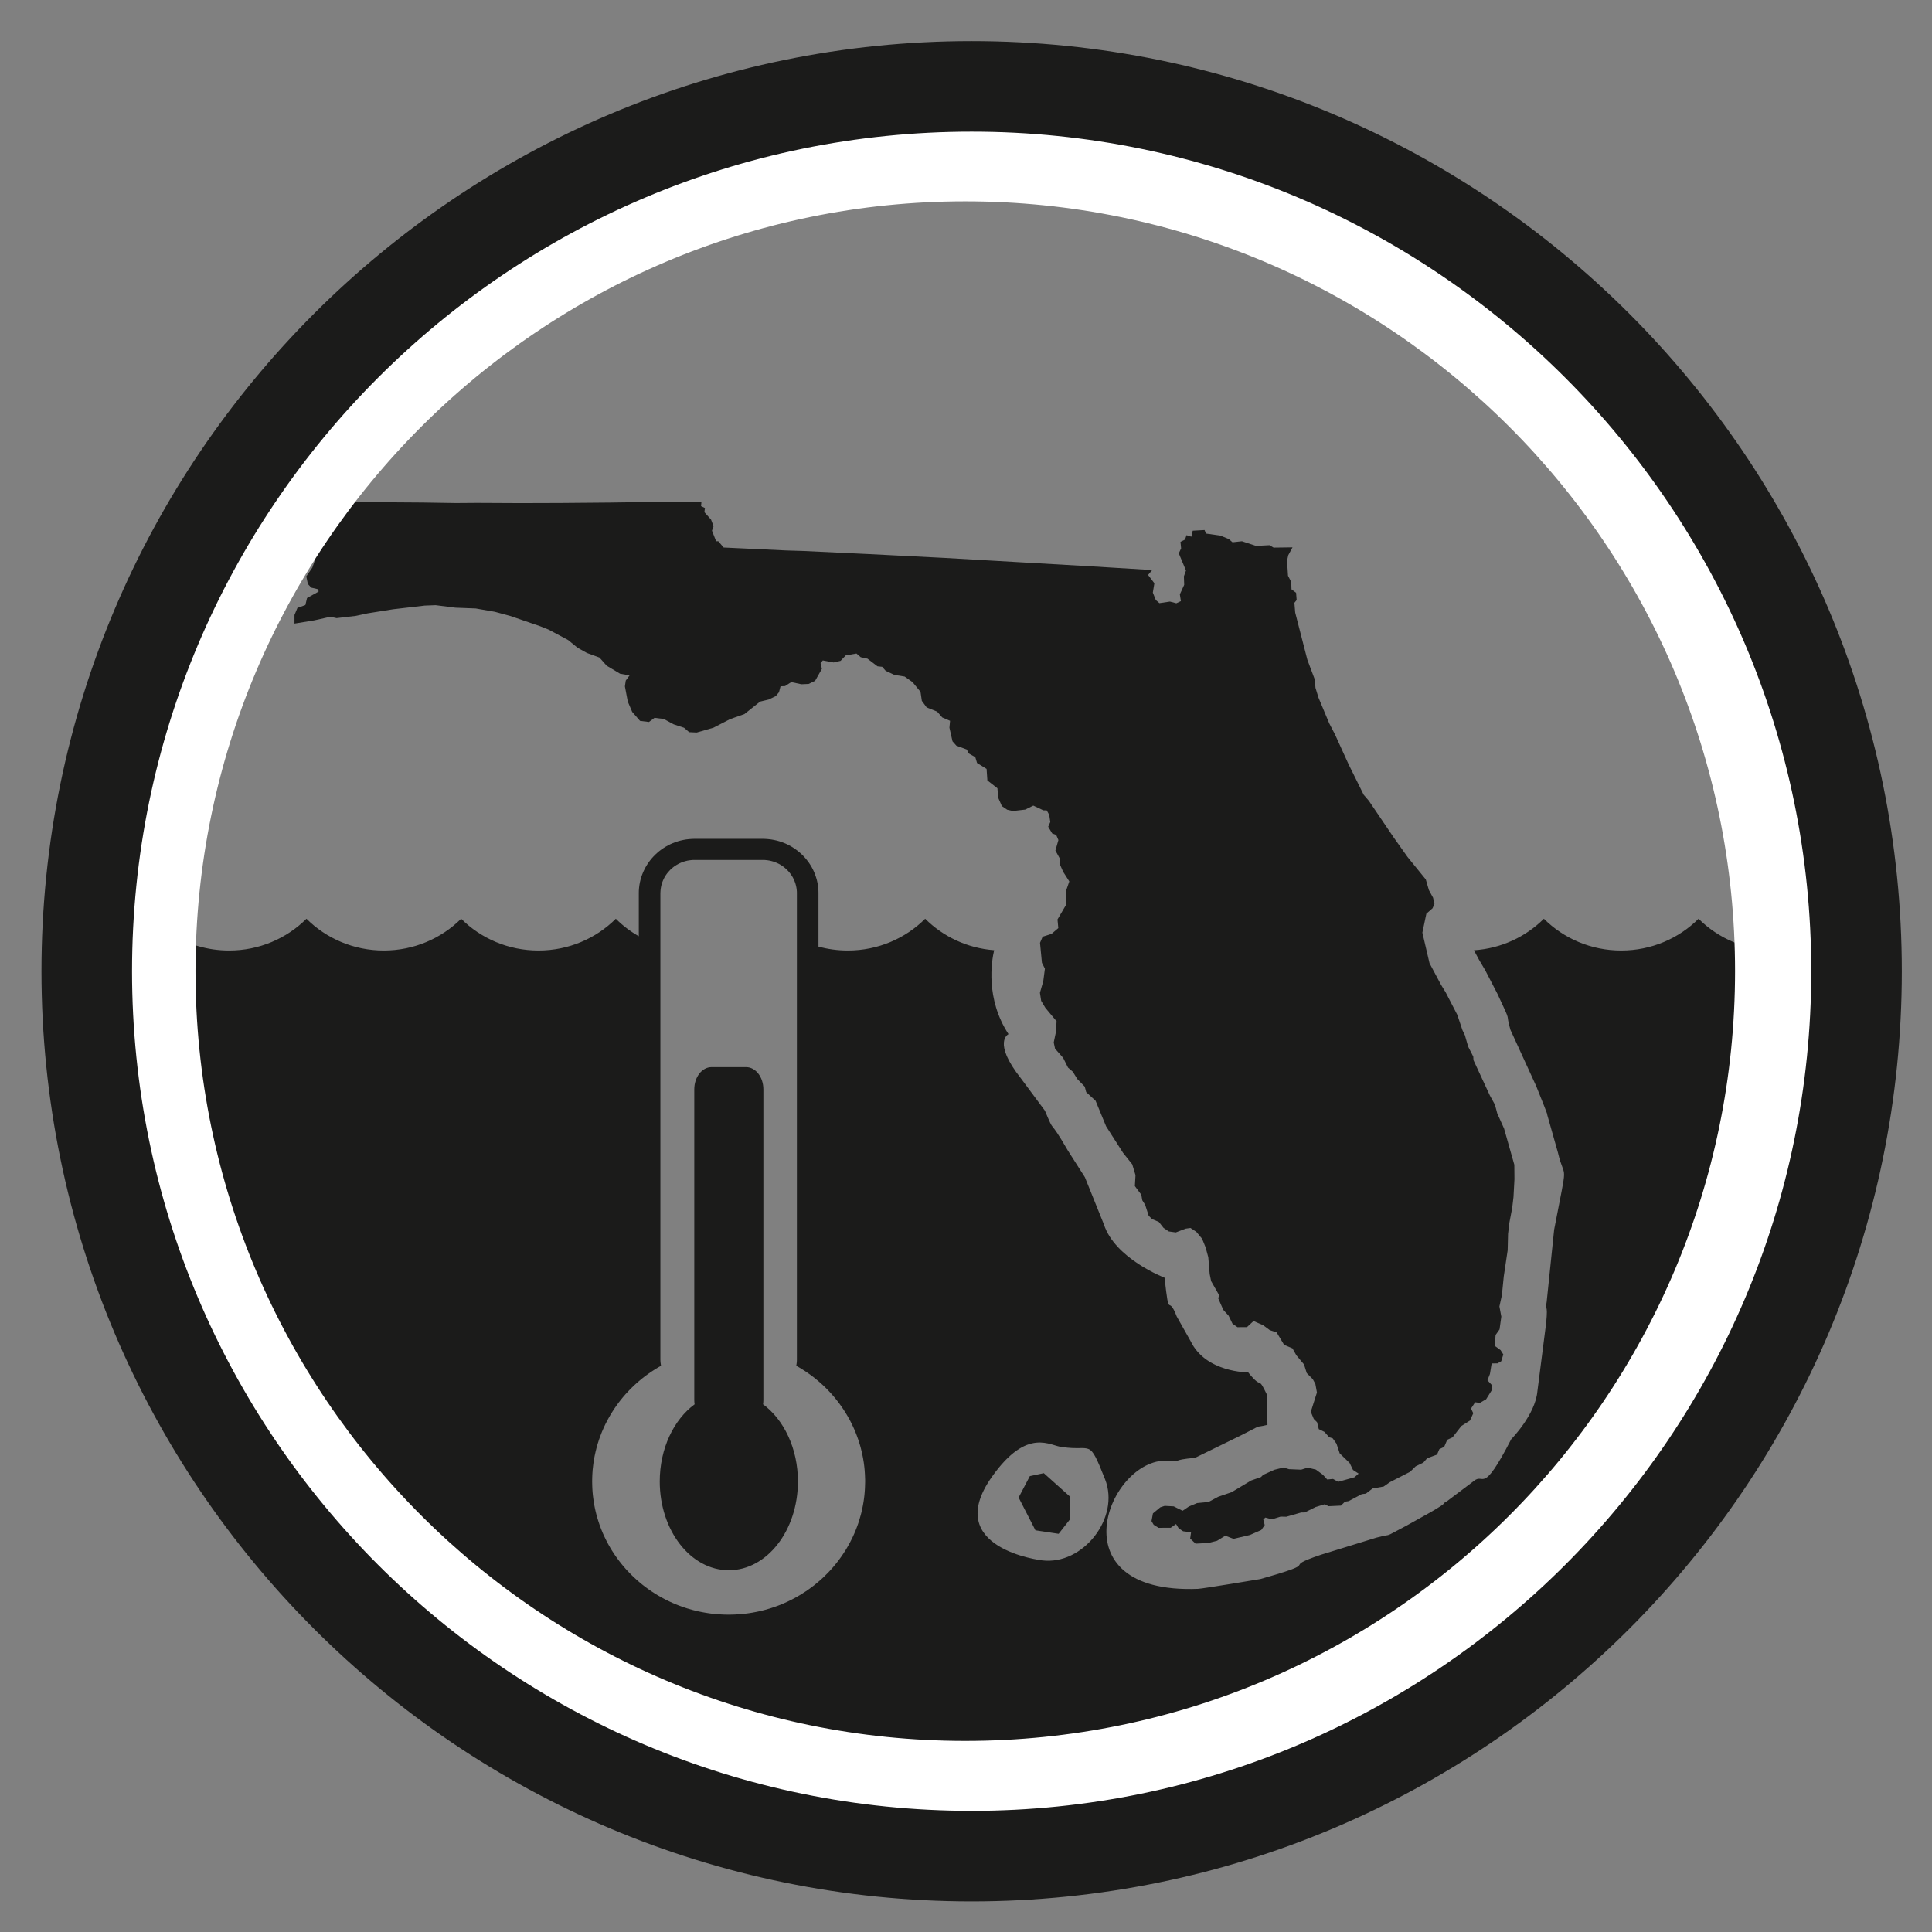 <?xml version="1.0" encoding="UTF-8" standalone="no"?><!DOCTYPE svg PUBLIC "-//W3C//DTD SVG 1.1//EN" "http://www.w3.org/Graphics/SVG/1.1/DTD/svg11.dtd"><svg width="100%" height="100%" viewBox="0 0 64 64" version="1.1" xmlns="http://www.w3.org/2000/svg" xmlns:xlink="http://www.w3.org/1999/xlink" xml:space="preserve" xmlns:serif="http://www.serif.com/" style="fill-rule:evenodd;clip-rule:evenodd;stroke-miterlimit:10;"><rect x="0" y="0" width="64" height="64" fill="#808080" stroke="none"/><g id="Florida-Impacts" serif:id="Florida Impacts"><path d="M48.826,31.479c0.906,-0.06 1.72,-0.448 2.317,-1.044c0.651,0.649 1.559,1.052 2.562,1.052c1.004,0 1.912,-0.403 2.562,-1.052c0.651,0.649 1.559,1.052 2.562,1.052c1.004,0 1.912,-0.403 2.562,-1.052c0.036,0.036 0.072,0.07 0.109,0.104c-0.565,17.187 -13.254,30.948 -28.803,30.948c-15.865,0 -28.752,-14.325 -28.822,-32l0.473,0c0.576,1.182 1.812,2 3.242,2c1.003,0 1.911,-0.403 2.562,-1.052c0.651,0.649 1.559,1.052 2.562,1.052c1.003,0 1.911,-0.403 2.562,-1.052c0.651,0.649 1.559,1.052 2.562,1.052c1.003,0 1.911,-0.403 2.562,-1.052c0.225,0.225 0.481,0.42 0.761,0.579l0,-1.433l0.002,-0.083l0.007,-0.091l0.012,-0.091l0.016,-0.088l0.021,-0.088l0.025,-0.086l0.029,-0.083l0.033,-0.082l0.038,-0.08l0.04,-0.078l0.045,-0.076l0.048,-0.073l0.051,-0.07l0.054,-0.068l0.059,-0.065l0.06,-0.063l0.065,-0.059l0.066,-0.057l0.07,-0.053l0.072,-0.05l0.075,-0.047l0.078,-0.044l0.079,-0.04l0.082,-0.036l0.084,-0.032l0.087,-0.029l0.087,-0.024l0.09,-0.02l0.091,-0.016l0.092,-0.011l0.094,-0.007l0.085,-0.003l2.279,0l0.085,0.003l0.093,0.007l0.092,0.011l0.091,0.016l0.091,0.02l0.087,0.024l0.086,0.029l0.084,0.032l0.082,0.036l0.08,0.04l0.078,0.044l0.074,0.047l0.072,0.05l0.07,0.053l0.067,0.057l0.064,0.059l0.061,0.063l0.058,0.065l0.054,0.068l0.052,0.07l0.048,0.073l0.045,0.076l0.041,0.078l0.037,0.08l0.032,0.082l0.029,0.083l0.026,0.086l0.02,0.088l0.017,0.088l0.011,0.091l0.007,0.091l0.002,0.083l0,1.776c0.309,0.085 0.636,0.13 0.973,0.13c1.003,0 1.911,-0.403 2.562,-1.052c0.59,0.589 1.391,0.975 2.284,1.042c-0.084,0.36 -0.293,1.604 0.476,2.78c0,0 -0.547,0.255 0.415,1.47l0.791,1.065c0.364,0.865 0.068,0.124 0.763,1.325l0.562,0.881c0,0 0.627,1.556 0.627,1.556c0.367,1.143 2.011,1.772 2.011,1.772c0.167,1.477 0.1,0.486 0.404,1.285l0.464,0.824c0.504,1.038 1.903,1.027 1.903,1.027c0.501,0.626 0.294,0.06 0.621,0.739l0.017,0.999c-0.494,0.122 -0.056,-0.067 -0.878,0.349l-1.518,0.742c-0.863,0.082 -0.318,0.119 -0.929,0.095c-1.941,-0.075 -3.737,4.429 1.021,4.247c0.164,-0.006 2.068,-0.325 2.068,-0.325c2.207,-0.627 0.546,-0.313 2.013,-0.807l1.833,-0.565c0.628,-0.165 0.144,0.048 0.992,-0.395l0.809,-0.451c0.659,-0.382 0.29,-0.225 0.538,-0.361l0.884,-0.666c0.355,-0.301 0.262,0.517 1.241,-1.385c0,0 0.798,-0.809 0.868,-1.587l0.291,-2.27c0.068,-0.702 -0.046,-0.358 0.016,-0.689l0.248,-2.397c0.468,-2.45 0.367,-1.531 0.124,-2.56l-0.34,-1.2c-0.053,-0.162 0.111,0.217 -0.378,-0.996l-0.854,-1.865c-0.191,-0.663 0.08,-0.105 -0.428,-1.187l-0.406,-0.784c-0.206,-0.339 -0.221,-0.375 -0.375,-0.664Zm-23.558,-2.992l-2.261,0l-0.059,0.001l-0.057,0.005l-0.056,0.007l-0.056,0.009l-0.054,0.013l-0.054,0.015l-0.053,0.017l-0.051,0.02l-0.05,0.022l-0.048,0.024l-0.048,0.027l-0.045,0.028l-0.046,0.031l-0.042,0.033l-0.041,0.035l-0.04,0.036l-0.036,0.039l-0.036,0.04l-0.034,0.041l-0.031,0.043l-0.03,0.045l-0.027,0.046l-0.025,0.048l-0.022,0.049l-0.021,0.05l-0.017,0.051l-0.016,0.052l-0.012,0.054l-0.01,0.054l-0.007,0.055l-0.004,0.056l-0.003,0.057l0,15.441c0,0 0.001,0.042 0.001,0.042c0.001,0.009 0.001,0.019 0.002,0.029l0.002,0.025l0.002,0.019l0.006,0.045l0.009,0.052l-0.049,0.028c-0.177,0.101 -0.346,0.215 -0.507,0.338l-0.049,0.038l-0.053,0.043c-0.082,0.066 -0.161,0.136 -0.237,0.207l-0.063,0.061c-0.067,0.065 -0.131,0.132 -0.194,0.201l-0.03,0.033l-0.047,0.054l-0.018,0.021c-0.02,0.024 -0.04,0.049 -0.06,0.073l-0.014,0.017l-0.045,0.057l-0.043,0.057l-0.043,0.058l-0.042,0.059l-0.041,0.059l-0.04,0.06l-0.039,0.061l-0.038,0.061l-0.037,0.062l-0.063,0.112c-0.029,0.052 -0.057,0.106 -0.084,0.16l-0.023,0.048l-0.031,0.065l-0.026,0.059l-0.003,0.007l-0.004,0.009l-0.024,0.056l-0.001,0.002l-0.001,0.001l-0.027,0.067l-0.025,0.067l-0.026,0.069l-0.025,0.069l-0.022,0.069l-0.02,0.061l-0.003,0.009l-0.006,0.021l-0.013,0.046l-0.001,0.003l0,0.001l-0.02,0.07l-0.018,0.072l-0.013,0.052l-0.004,0.019l-0.003,0.014l-0.013,0.059l-0.013,0.06l-0.002,0.012l-0.005,0.024l-0.009,0.049l-0.012,0.074l-0.009,0.061l-0.002,0.013l-0.001,0.009l-0.008,0.065l-0.016,0.14l-0.001,0.01l-0.001,0.012l-0.004,0.063l-0.005,0.076l-0.003,0.076l-0.002,0.077l-0.001,0.076l0.002,0.114l0.004,0.113l0.007,0.112l0.01,0.112l0.014,0.111l0.015,0.11l0.018,0.105l0.001,0.008l0.021,0.104l0.022,0.1l0.004,0.016l0.024,0.097l0.03,0.105l0.032,0.105l0.03,0.091l0.008,0.025l0.032,0.088l0.04,0.101l0.039,0.095l0.006,0.014l0.041,0.09l0.047,0.096l0.046,0.093l0.004,0.008l0.049,0.089l0.053,0.093l0.052,0.086l0.007,0.011l0.055,0.085l0.059,0.089l0.063,0.087l0.064,0.086l0.066,0.084l0.06,0.074l0.018,0.02l0.06,0.07l0.072,0.079l0.074,0.077l0.076,0.076l0.078,0.074l0.079,0.072l0.082,0.071l0.069,0.058l0.013,0.01l0.018,0.015l0.04,0.031c0.015,0.012 0.031,0.024 0.047,0.036l0.066,0.049l0.074,0.053l0.028,0.02l0.075,0.05l0.073,0.047l0.018,0.012l0.022,0.013l0.06,0.037l0.017,0.01l0.088,0.05l0.095,0.052l0.092,0.048l0.013,0.006l0.066,0.032l0.024,0.012l0.023,0.011l0.078,0.035l0.089,0.038l0.021,0.009l0.073,0.029l0.033,0.013l0.089,0.032l0.104,0.036l0.08,0.026c0.055,0.017 0.111,0.033 0.166,0.048l0.074,0.019l0.1,0.024l0.016,0.004l0.102,0.021l0.112,0.021l0.112,0.018l0.074,0.011c0.025,0.003 0.05,0.006 0.074,0.009l0.077,0.008l0.115,0.01l0.115,0.007l0.086,0.004c0.022,0.001 0.045,0.001 0.068,0.001l0.078,0.001l0.079,-0.001c0.022,0 0.045,0 0.067,-0.001l0.087,-0.004l0.115,-0.007l0.114,-0.01l0.077,-0.008c0.027,-0.003 0.053,-0.006 0.08,-0.01l0.07,-0.01l0.107,-0.017l0.004,-0.001l0.004,-0.001l0.107,-0.02l0.102,-0.021l0.008,-0.002l0.009,-0.002l0.099,-0.024l0.074,-0.019c0.056,-0.015 0.111,-0.031 0.166,-0.048l0.08,-0.026l0.105,-0.036l0.089,-0.032l0.014,-0.006l0.019,-0.007l0.073,-0.029l0.01,-0.005l0.01,-0.004l0.09,-0.038l0.001,-0.001l0.002,-0.001l0.074,-0.033l0.024,-0.011l0.024,-0.012l0.066,-0.032l0.008,-0.004l0.005,-0.002l0.091,-0.048l0.096,-0.052l0.087,-0.05l0.007,-0.004l0.011,-0.006l0.06,-0.037l0.021,-0.013l0.018,-0.012l0.073,-0.047l0.076,-0.05l0.014,-0.01l0.014,-0.01l0.074,-0.053l0.065,-0.049c0.016,-0.012 0.032,-0.024 0.048,-0.036l0.039,-0.031c0.046,-0.037 0.091,-0.074 0.136,-0.113l0.047,-0.041l0.079,-0.072l0.077,-0.074l0.076,-0.076l0.074,-0.077l0.072,-0.079l0.061,-0.07l0.01,-0.011l0.007,-0.009l0.06,-0.074l0.067,-0.084l0.063,-0.086l0.063,-0.087l0.059,-0.089l0.055,-0.085l0.004,-0.005l0.004,-0.006l0.051,-0.086l0.053,-0.093l0.049,-0.089l0.003,-0.005l0.001,-0.003l0.047,-0.093l0.047,-0.096l0,-0.001l0,-0.001l0.04,-0.088l0.004,-0.009l0.004,-0.011l0.03,-0.071l0.008,-0.018l0.005,-0.014l0.034,-0.087l0.032,-0.088l0.005,-0.013l0.004,-0.012l0.03,-0.091l0.031,-0.105l0.03,-0.105l0.025,-0.097l0.002,-0.009l0.001,-0.007l0.022,-0.1l0.021,-0.104l0.001,-0.004l0,-0.004l0.018,-0.105l0.016,-0.11l0.013,-0.111l0.01,-0.112l0.007,-0.112l0.004,-0.113l0.003,-0.114l-0.001,-0.076l-0.003,-0.077l-0.003,-0.076l-0.005,-0.076l-0.004,-0.063c-0.003,-0.035 -0.006,-0.07 -0.01,-0.104l-0.007,-0.058l-0.008,-0.066l-0.002,-0.008l-0.001,-0.013l-0.01,-0.061l-0.012,-0.074l-0.009,-0.049l-0.005,-0.024l-0.002,-0.011l-0.013,-0.061l-0.012,-0.06l-0.003,-0.013l-0.005,-0.019l-0.013,-0.052l-0.018,-0.072l-0.019,-0.071l-0.016,-0.052l-0.005,-0.018l-0.003,-0.008l-0.019,-0.062l-0.023,-0.069l-0.042,-0.117l-0.008,-0.021l-0.011,-0.029l-0.015,-0.038l-0.028,-0.068l-0.028,-0.067l-0.03,-0.066l-0.031,-0.065l-0.026,-0.054l-0.005,-0.012l-0.012,-0.022l-0.016,-0.032l-0.005,-0.01l-0.007,-0.013l-0.013,-0.024l-0.014,-0.027l-0.006,-0.01l-0.03,-0.053l-0.036,-0.063l-0.037,-0.062l-0.038,-0.061l-0.039,-0.061l-0.04,-0.06l-0.041,-0.059l-0.042,-0.059l-0.033,-0.046l-0.009,-0.012l-0.012,-0.016l-0.032,-0.041l-0.045,-0.057l-0.031,-0.039l-0.014,-0.017l-0.013,-0.015l-0.034,-0.04l-0.047,-0.054l-0.048,-0.053l0,-0.001l-0.002,-0.002l-0.035,-0.037l-0.012,-0.013l-0.011,-0.012l-0.04,-0.041l-0.032,-0.033l-0.018,-0.018l-0.01,-0.01l-0.094,-0.09l-0.044,-0.04l-0.009,-0.008l-0.012,-0.011l-0.043,-0.038l-0.028,-0.024l-0.026,-0.023l-0.018,-0.014l-0.039,-0.032l-0.097,-0.078c-0.034,-0.026 -0.068,-0.051 -0.102,-0.076l-0.03,-0.022l-0.051,-0.035l-0.009,-0.007l-0.01,-0.007l-0.05,-0.034l-0.036,-0.024c-0.037,-0.024 -0.075,-0.048 -0.113,-0.071l-0.029,-0.018l-0.006,-0.004l-0.004,-0.002l-0.041,-0.024l-0.018,-0.011l-0.018,-0.01l-0.046,-0.026c0,0 0.009,-0.052 0.009,-0.052l0.006,-0.05l0.001,-0.002l0,-0.006l0.003,-0.035l0.001,-0.013l0,-0.012l0.001,-0.042l0,-13.955l0,-1.486l-0.001,-0.057l-0.005,-0.056l-0.007,-0.055l-0.01,-0.054l-0.013,-0.054l-0.015,-0.052l-0.018,-0.051l-0.02,-0.05l-0.023,-0.049l-0.024,-0.048l-0.028,-0.046l-0.03,-0.045l-0.031,-0.043l-0.033,-0.041l-0.036,-0.04l-0.037,-0.039l-0.04,-0.036l-0.041,-0.035l-0.042,-0.033l-0.045,-0.031l-0.045,-0.028l-0.047,-0.027l-0.05,-0.024l-0.05,-0.022l-0.051,-0.02l-0.052,-0.017l-0.054,-0.015l-0.055,-0.013l-0.055,-0.009l-0.057,-0.007l-0.057,-0.005l-0.058,-0.001Zm-0.553,6.863c0.316,0 0.573,0.329 0.573,0.735l0,10.294c0,0.048 -0.004,0.096 -0.011,0.141c0.69,0.507 1.155,1.462 1.155,2.555c0,1.624 -1.026,2.941 -2.289,2.941c-1.263,0 -2.288,-1.317 -2.288,-2.941c0,-1.093 0.465,-2.048 1.155,-2.555c-0.007,-0.045 -0.011,-0.093 -0.011,-0.141l0,-10.294c0,-0.406 0.257,-0.735 0.572,-0.735l1.144,0Zm10.47,12.584c1.005,0.156 0.867,-0.328 1.421,1.067c0.507,1.277 -0.733,2.855 -2.085,2.688c0,0 -3.345,-0.385 -1.666,-2.763c1.189,-1.684 1.95,-1.011 2.33,-0.992Zm-19.378,-31.275l1.431,0.007l1.321,-0.004l1.639,-0.014l1.743,-0.024l1.295,0.001l-0.012,0.143l0.128,0.059l-0.018,0.139l0.22,0.246l0.084,0.22l-0.053,0.146l0.138,0.352l0.071,-0.002l0.178,0.209l2.09,0.098l0.533,0.016l2.139,0.101l2.548,0.129l2.33,0.134l2.542,0.146l2.014,0.123l-0.137,0.161l0.209,0.276l-0.051,0.31l0.098,0.245l0.12,0.104l0.348,-0.052l0.212,0.056l0.152,-0.071l-0.035,-0.225l0.144,-0.315l-0.01,-0.282l0.069,-0.19l-0.238,-0.571l0.077,-0.165l-0.021,-0.215l0.151,-0.076l0.049,-0.146l0.16,0.051l0.046,-0.199l0.391,-0.022l0.049,0.117l0.471,0.066l0.284,0.116l0.122,0.106l0.313,-0.034l0.468,0.154l0.442,-0.023l0.138,0.08l0.627,-0.008l-0.141,0.26l-0.04,0.185l0.032,0.494l0.107,0.21l0.008,0.241l0.153,0.114l0.018,0.242l-0.074,0.09l0.026,0.323l0.403,1.564l0.246,0.654l0.023,0.276l0.1,0.326l0.357,0.854l0.185,0.355l0.457,1.003l0.498,1.005l0.173,0.202l0.818,1.208l0.463,0.652l0.603,0.742l0.104,0.355l0.137,0.251l0.046,0.205l-0.063,0.145l-0.205,0.18l-0.132,0.627l0.237,1.013l0.379,0.71l0.159,0.261l0.382,0.738l0.17,0.507l0.081,0.168l0.108,0.377l0.17,0.332l0.007,0.118l0.542,1.169l0.169,0.307l0.077,0.29l0.225,0.499l0.34,1.2l0.004,0.481l-0.032,0.59l-0.042,0.356l-0.094,0.494l-0.044,0.369l-0.013,0.545l-0.129,0.865l-0.061,0.614l-0.083,0.38l0.063,0.338l-0.059,0.423l-0.13,0.182l-0.029,0.362l0.195,0.143l0.089,0.143l-0.069,0.224l-0.124,0.071l-0.193,0.001l-0.057,0.349l-0.082,0.209l0.161,0.177l-0.006,0.133l-0.199,0.319l-0.207,0.121l-0.157,-0.021l-0.136,0.208l0.074,0.156l-0.109,0.241l-0.285,0.181l-0.293,0.376l-0.176,0.082l-0.101,0.233l-0.16,0.077l-0.076,0.179l-0.327,0.121l-0.127,0.145l-0.254,0.123l-0.184,0.181l-0.671,0.344l-0.205,0.144l-0.368,0.065l-0.221,0.17l-0.137,0.017l-0.434,0.231l-0.122,0.019l-0.134,0.131l-0.413,0.019l-0.123,-0.065l-0.303,0.093l-0.361,0.179l-0.117,0.001l-0.493,0.141l-0.188,-0.004l-0.29,0.09l-0.213,-0.059l-0.071,0.06l0.047,0.188l-0.112,0.163l-0.377,0.166l-0.544,0.128l-0.273,-0.104l-0.272,0.168l-0.286,0.073l-0.426,0.022l-0.179,-0.169l0.029,-0.206l-0.262,-0.035l-0.149,-0.099l-0.086,-0.141l-0.177,0.124l-0.401,0.002l-0.163,-0.101l-0.072,-0.122l0.047,-0.254l0.243,-0.202l0.146,-0.048l0.299,0.016l0.295,0.146l0.208,-0.141l0.274,-0.114l0.377,-0.036l0.322,-0.173l0.444,-0.152l0.646,-0.387l0.326,-0.114l0.074,-0.074l0.371,-0.167l0.302,-0.075l0.179,0.055l0.404,0.017l0.219,-0.068l0.271,0.066l0.231,0.17l0.143,0.157l0.192,-0.018l0.172,0.095l0.537,-0.15l0.139,-0.122l-0.186,-0.121l-0.112,-0.231l-0.328,-0.318l-0.108,-0.323l-0.124,-0.174l-0.116,-0.037l-0.157,-0.177l-0.188,-0.092l-0.058,-0.229l-0.108,-0.108l-0.099,-0.236l0.203,-0.64l-0.051,-0.281l-0.086,-0.161l-0.2,-0.201l-0.091,-0.288l-0.254,-0.303l-0.128,-0.228l-0.278,-0.118l-0.246,-0.41l-0.228,-0.077l-0.222,-0.164l-0.316,-0.137l-0.217,0.202l-0.316,0.002l-0.164,-0.115l-0.129,-0.266l-0.177,-0.194l-0.166,-0.38l0.029,-0.106l-0.265,-0.465l-0.048,-0.237l-0.046,-0.555l-0.089,-0.327l-0.116,-0.285l-0.192,-0.23l-0.193,-0.127l-0.161,0.023l-0.326,0.125l-0.232,-0.033l-0.174,-0.118l-0.153,-0.195l-0.23,-0.099l-0.109,-0.109l-0.115,-0.358l-0.097,-0.154l-0.031,-0.182l-0.214,-0.287l0.021,-0.363l-0.109,-0.36l-0.302,-0.377l-0.563,-0.881l-0.348,-0.845l-0.312,-0.288l-0.047,-0.18l-0.249,-0.256l-0.146,-0.238l-0.159,-0.137l-0.161,-0.322l-0.269,-0.306l-0.044,-0.205l0.067,-0.32l0.028,-0.382l-0.371,-0.444l-0.14,-0.234l-0.041,-0.266l0.111,-0.385l0.054,-0.414l-0.099,-0.196l-0.063,-0.66l0.087,-0.202l0.293,-0.093l0.226,-0.192l-0.027,-0.287l0.29,-0.495l-0.014,-0.432l0.115,-0.333l-0.203,-0.318l-0.122,-0.276l0.002,-0.179l-0.137,-0.25l0.099,-0.347l-0.073,-0.17l-0.132,-0.048l-0.133,-0.223l0.069,-0.157l-0.035,-0.237l-0.082,-0.147l-0.113,-0.003l-0.333,-0.156l-0.267,0.132l-0.409,0.047l-0.187,-0.042l-0.177,-0.12l-0.121,-0.274l-0.027,-0.318l-0.333,-0.26l-0.026,-0.381l-0.316,-0.196l-0.058,-0.193l-0.232,-0.131l-0.044,-0.12l-0.35,-0.129l-0.129,-0.145l-0.102,-0.451l0.021,-0.228l-0.258,-0.111l-0.169,-0.193l-0.349,-0.141l-0.159,-0.217l-0.044,-0.299l-0.265,-0.322l-0.259,-0.183l-0.34,-0.055l-0.291,-0.136l-0.114,-0.132l-0.156,-0.017l-0.332,-0.253l-0.223,-0.048l-0.142,-0.122l-0.354,0.061l-0.171,0.181l-0.231,0.054l-0.358,-0.067l-0.075,0.088l0.045,0.189l-0.224,0.396l-0.215,0.105l-0.242,0.011l-0.336,-0.072l-0.202,0.132l-0.152,0.008l-0.052,0.197l-0.106,0.128l-0.234,0.113l-0.285,0.068l-0.517,0.412l-0.481,0.171l-0.547,0.282l-0.555,0.16l-0.25,-0.012l-0.168,-0.146l-0.343,-0.113l-0.329,-0.178l-0.307,-0.038l-0.185,0.138l-0.295,-0.037l-0.26,-0.298l-0.146,-0.341l-0.095,-0.504l0.028,-0.192l0.126,-0.171l-0.314,-0.056l-0.443,-0.265l-0.24,-0.271l-0.414,-0.151l-0.312,-0.174l-0.312,-0.255l-0.648,-0.346l-0.283,-0.113l-0.99,-0.34l-0.508,-0.137l-0.632,-0.11l-0.674,-0.026l-0.656,-0.083l-0.362,0.014l-1.047,0.122l-0.835,0.133l-0.397,0.085l-0.638,0.075l-0.207,-0.045l-0.527,0.118l-0.661,0.108l0,-0.285l0.098,-0.235l0.263,-0.094l0.055,-0.233l0.382,-0.212l-0.008,-0.077l-0.235,-0.055l-0.112,-0.121l-0.051,-0.253l0.199,-0.287l0.079,-0.227l-0.071,-0.247l-0.509,-0.244l-0.181,-0.148l-0.051,-0.152l-0.436,-0.357l0.031,-0.213l0.168,-0.409l-0.053,-0.166l2.455,-0.011l2.235,0.016l1.089,0.017l0.705,-0.005Zm18.308,32.239l-0.372,0.709l0.557,1.086l0.769,0.116l0.385,-0.491l-0.013,-0.745l-0.864,-0.773c-0.154,0.033 -0.308,0.065 -0.462,0.098Z" style="fill:#1b1b1a;"/><path id="Inner-Outline" serif:id="Inner Outline" d="M58.976,32.17c0,-14.902 -12.099,-27 -27,-27c-14.902,0 -27,12.098 -27,27c0,14.902 12.098,27 27,27c14.901,0 27,-12.098 27,-27Z" style="fill:none;stroke:#fff;stroke-width:3px;"/><path id="Outline" d="M61.5,32.174c0,-16.178 -13.135,-29.313 -29.313,-29.313c-16.178,0 -29.313,13.135 -29.313,29.313c0,16.178 13.135,29.313 29.313,29.313c16.178,0 29.313,-13.135 29.313,-29.313Z" style="fill:none;stroke:#1b1b1a;stroke-width:3px;"/></g></svg>
